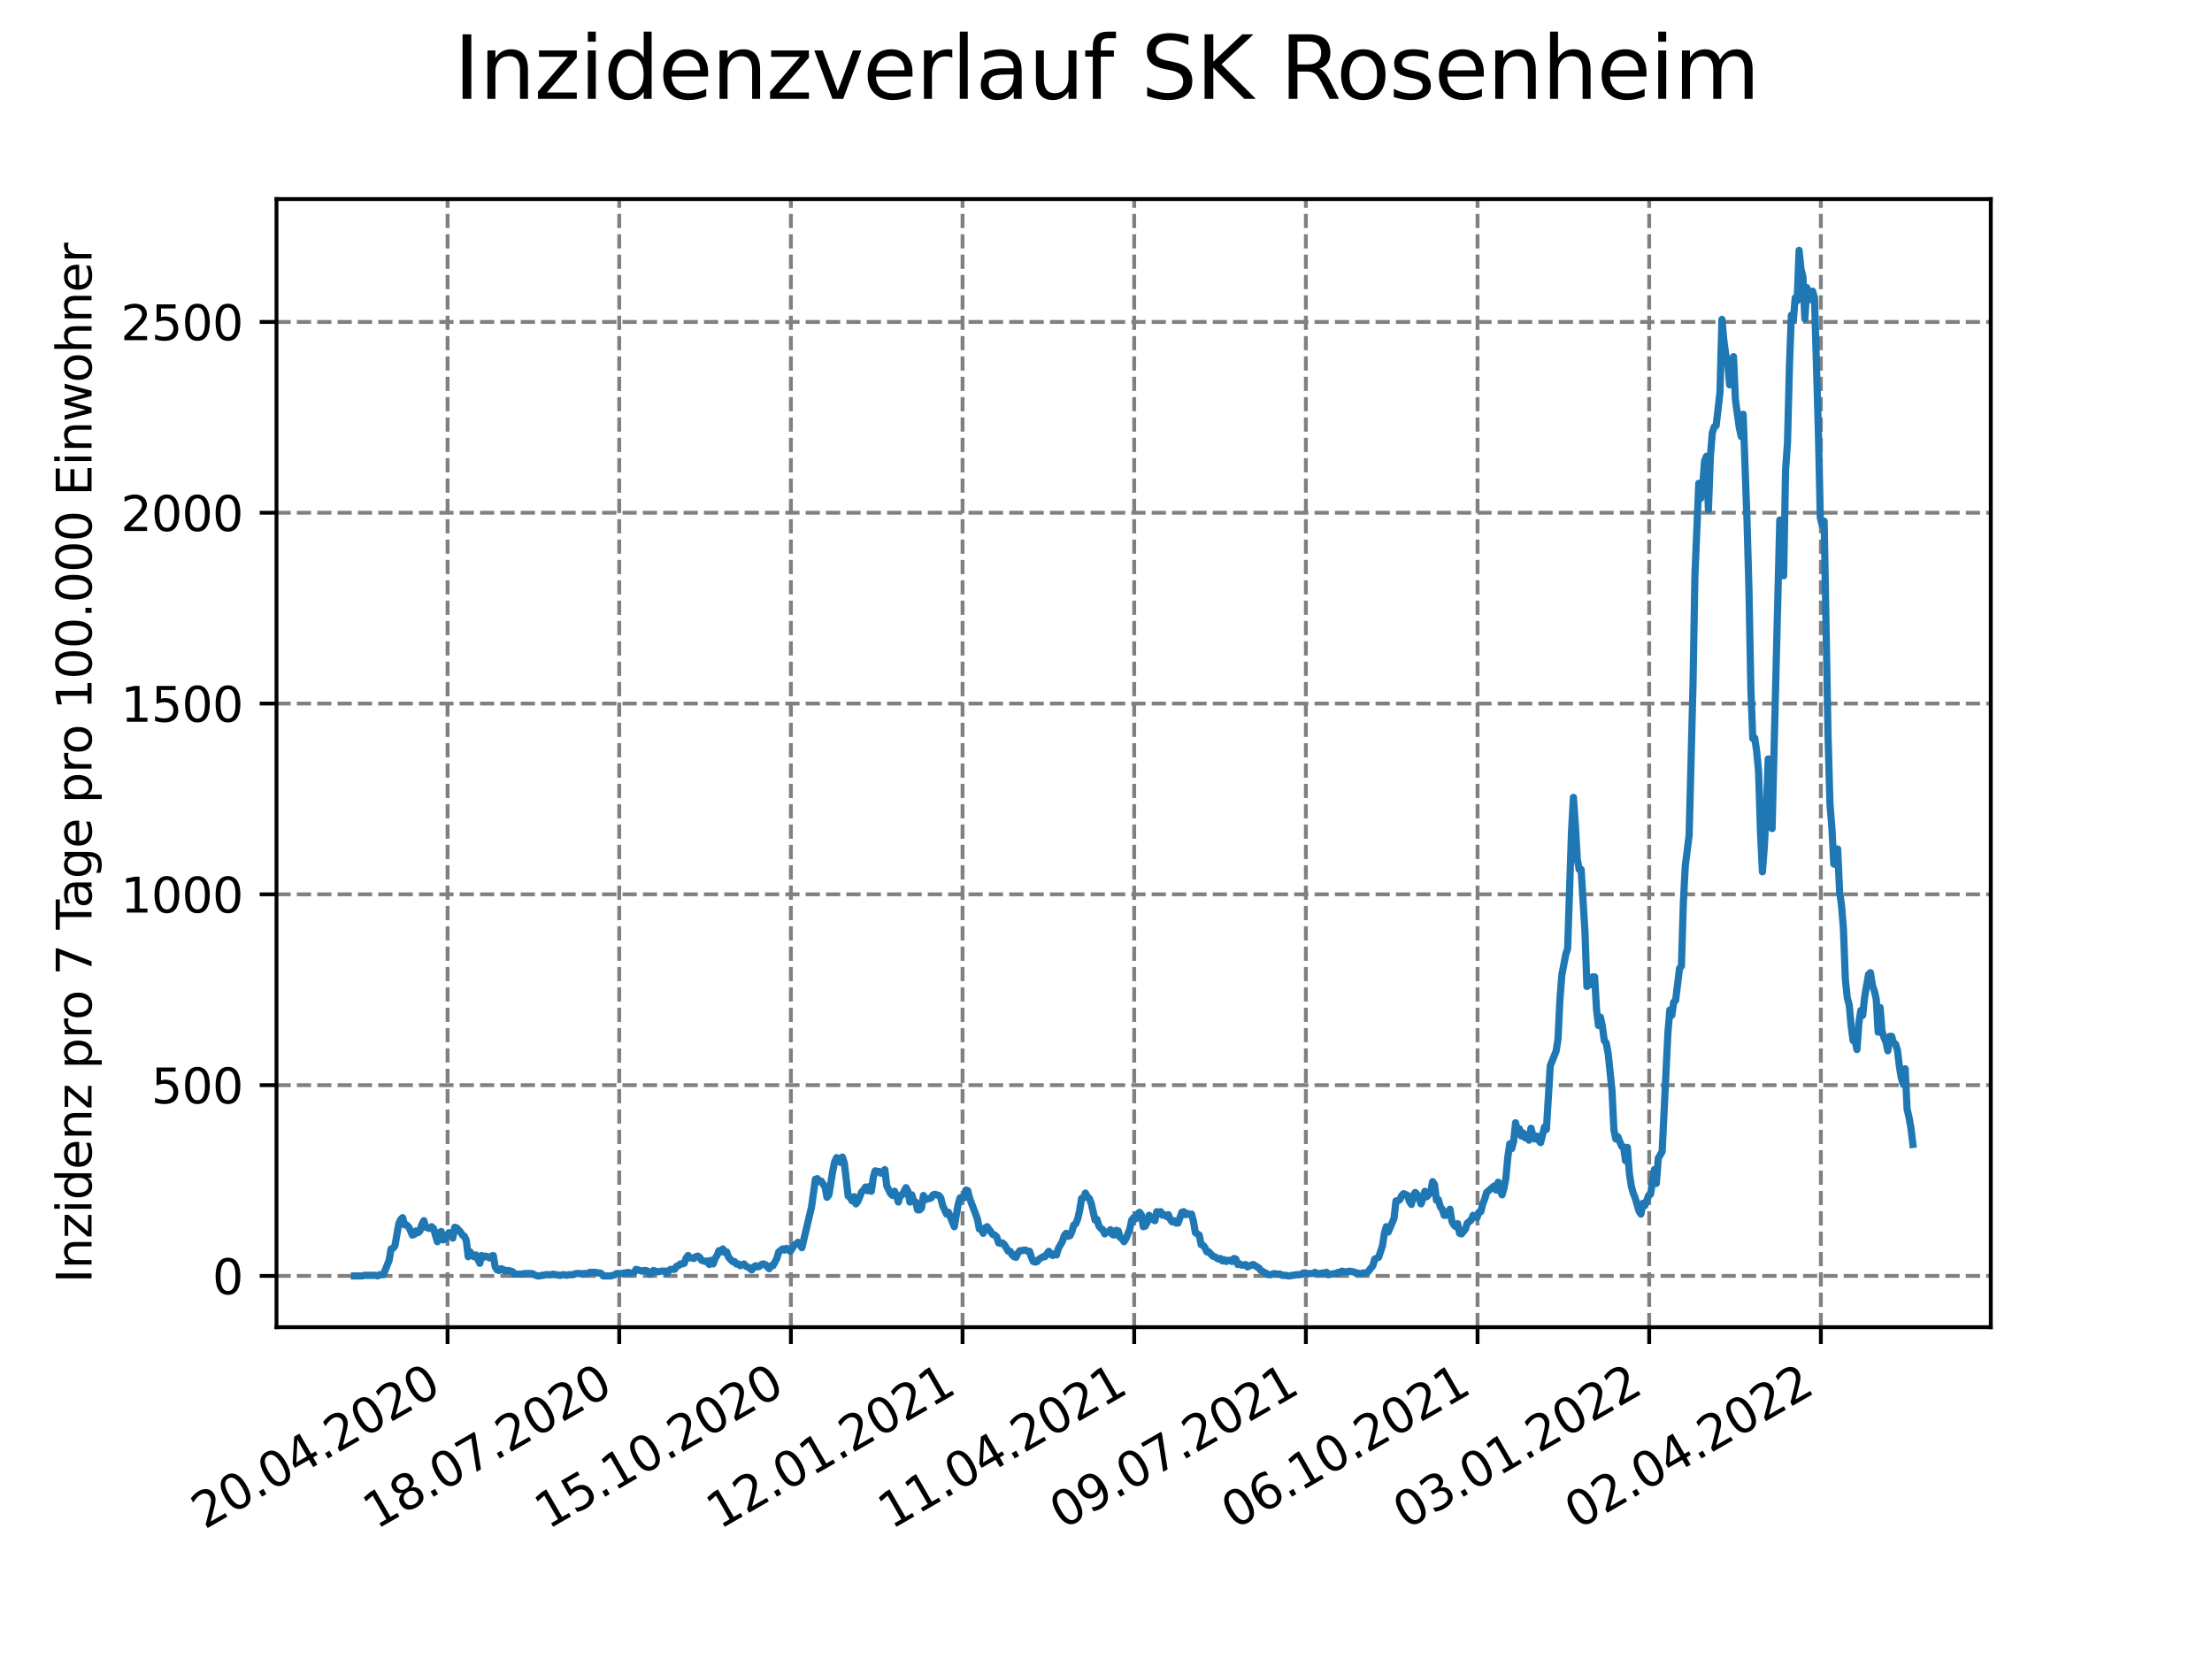 <?xml version="1.0" encoding="utf-8" standalone="no"?>
<!DOCTYPE svg PUBLIC "-//W3C//DTD SVG 1.1//EN"
  "http://www.w3.org/Graphics/SVG/1.1/DTD/svg11.dtd">
<svg xmlns:xlink="http://www.w3.org/1999/xlink" width="460.8pt" height="345.6pt" viewBox="0 0 460.8 345.6" xmlns="http://www.w3.org/2000/svg" version="1.1">
 <defs>
  <style type="text/css">*{stroke-linejoin: round; stroke-linecap: butt}</style>
 </defs>
 <g id="figure_1">
  <g id="patch_1">
   <path d="M 0 345.6 
L 460.8 345.6 
L 460.8 0 
L 0 0 
z
" style="fill: #ffffff"/>
  </g>
  <g id="axes_1">
   <g id="patch_2">
    <path d="M 57.6 276.48 
L 414.72 276.48 
L 414.72 41.472 
L 57.6 41.472 
z
" style="fill: #ffffff"/>
   </g>
   <g id="matplotlib.axis_1">
    <g id="xtick_1">
     <g id="line2d_1">
      <path d="M 93.236 276.48 
L 93.236 41.472 
" clip-path="url(#pb7f0db893d)" style="fill: none; stroke-dasharray: 2.96,1.28; stroke-dashoffset: 0; stroke: #808080; stroke-width: 0.8"/>
     </g>
     <g id="line2d_2">
      <defs>
       <path id="m7db132b997" d="M 0 0 
L 0 3.5 
" style="stroke: #000000; stroke-width: 0.8"/>
      </defs>
      <g>
       <use xlink:href="#m7db132b997" x="93.236" y="276.48" style="stroke: #000000; stroke-width: 0.8"/>
      </g>
     </g>
     <g id="text_1">
      <!-- 20.04.2020 -->
      <g transform="translate(42.611 318.689)rotate(-30)scale(0.1 -0.1)">
       <defs>
        <path id="DejaVuSans-32" d="M 1228 531 
L 3431 531 
L 3431 0 
L 469 0 
L 469 531 
Q 828 903 1448 1529 
Q 2069 2156 2228 2338 
Q 2531 2678 2651 2914 
Q 2772 3150 2772 3378 
Q 2772 3750 2511 3984 
Q 2250 4219 1831 4219 
Q 1534 4219 1204 4116 
Q 875 4013 500 3803 
L 500 4441 
Q 881 4594 1212 4672 
Q 1544 4750 1819 4750 
Q 2544 4750 2975 4387 
Q 3406 4025 3406 3419 
Q 3406 3131 3298 2873 
Q 3191 2616 2906 2266 
Q 2828 2175 2409 1742 
Q 1991 1309 1228 531 
z
" transform="scale(0.016)"/>
        <path id="DejaVuSans-30" d="M 2034 4250 
Q 1547 4250 1301 3770 
Q 1056 3291 1056 2328 
Q 1056 1369 1301 889 
Q 1547 409 2034 409 
Q 2525 409 2770 889 
Q 3016 1369 3016 2328 
Q 3016 3291 2770 3770 
Q 2525 4250 2034 4250 
z
M 2034 4750 
Q 2819 4750 3233 4129 
Q 3647 3509 3647 2328 
Q 3647 1150 3233 529 
Q 2819 -91 2034 -91 
Q 1250 -91 836 529 
Q 422 1150 422 2328 
Q 422 3509 836 4129 
Q 1250 4750 2034 4750 
z
" transform="scale(0.016)"/>
        <path id="DejaVuSans-2e" d="M 684 794 
L 1344 794 
L 1344 0 
L 684 0 
L 684 794 
z
" transform="scale(0.016)"/>
        <path id="DejaVuSans-34" d="M 2419 4116 
L 825 1625 
L 2419 1625 
L 2419 4116 
z
M 2253 4666 
L 3047 4666 
L 3047 1625 
L 3713 1625 
L 3713 1100 
L 3047 1100 
L 3047 0 
L 2419 0 
L 2419 1100 
L 313 1100 
L 313 1709 
L 2253 4666 
z
" transform="scale(0.016)"/>
       </defs>
       <use xlink:href="#DejaVuSans-32"/>
       <use xlink:href="#DejaVuSans-30" x="63.623"/>
       <use xlink:href="#DejaVuSans-2e" x="127.246"/>
       <use xlink:href="#DejaVuSans-30" x="159.033"/>
       <use xlink:href="#DejaVuSans-34" x="222.656"/>
       <use xlink:href="#DejaVuSans-2e" x="286.279"/>
       <use xlink:href="#DejaVuSans-32" x="318.066"/>
       <use xlink:href="#DejaVuSans-30" x="381.689"/>
       <use xlink:href="#DejaVuSans-32" x="445.312"/>
       <use xlink:href="#DejaVuSans-30" x="508.936"/>
      </g>
     </g>
    </g>
    <g id="xtick_2">
     <g id="line2d_3">
      <path d="M 128.997 276.48 
L 128.997 41.472 
" clip-path="url(#pb7f0db893d)" style="fill: none; stroke-dasharray: 2.96,1.28; stroke-dashoffset: 0; stroke: #808080; stroke-width: 0.8"/>
     </g>
     <g id="line2d_4">
      <g>
       <use xlink:href="#m7db132b997" x="128.997" y="276.48" style="stroke: #000000; stroke-width: 0.8"/>
      </g>
     </g>
     <g id="text_2">
      <!-- 18.07.2020 -->
      <g transform="translate(78.371 318.689)rotate(-30)scale(0.1 -0.1)">
       <defs>
        <path id="DejaVuSans-31" d="M 794 531 
L 1825 531 
L 1825 4091 
L 703 3866 
L 703 4441 
L 1819 4666 
L 2450 4666 
L 2450 531 
L 3481 531 
L 3481 0 
L 794 0 
L 794 531 
z
" transform="scale(0.016)"/>
        <path id="DejaVuSans-38" d="M 2034 2216 
Q 1584 2216 1326 1975 
Q 1069 1734 1069 1313 
Q 1069 891 1326 650 
Q 1584 409 2034 409 
Q 2484 409 2743 651 
Q 3003 894 3003 1313 
Q 3003 1734 2745 1975 
Q 2488 2216 2034 2216 
z
M 1403 2484 
Q 997 2584 770 2862 
Q 544 3141 544 3541 
Q 544 4100 942 4425 
Q 1341 4750 2034 4750 
Q 2731 4750 3128 4425 
Q 3525 4100 3525 3541 
Q 3525 3141 3298 2862 
Q 3072 2584 2669 2484 
Q 3125 2378 3379 2068 
Q 3634 1759 3634 1313 
Q 3634 634 3220 271 
Q 2806 -91 2034 -91 
Q 1263 -91 848 271 
Q 434 634 434 1313 
Q 434 1759 690 2068 
Q 947 2378 1403 2484 
z
M 1172 3481 
Q 1172 3119 1398 2916 
Q 1625 2713 2034 2713 
Q 2441 2713 2670 2916 
Q 2900 3119 2900 3481 
Q 2900 3844 2670 4047 
Q 2441 4250 2034 4250 
Q 1625 4250 1398 4047 
Q 1172 3844 1172 3481 
z
" transform="scale(0.016)"/>
        <path id="DejaVuSans-37" d="M 525 4666 
L 3525 4666 
L 3525 4397 
L 1831 0 
L 1172 0 
L 2766 4134 
L 525 4134 
L 525 4666 
z
" transform="scale(0.016)"/>
       </defs>
       <use xlink:href="#DejaVuSans-31"/>
       <use xlink:href="#DejaVuSans-38" x="63.623"/>
       <use xlink:href="#DejaVuSans-2e" x="127.246"/>
       <use xlink:href="#DejaVuSans-30" x="159.033"/>
       <use xlink:href="#DejaVuSans-37" x="222.656"/>
       <use xlink:href="#DejaVuSans-2e" x="286.279"/>
       <use xlink:href="#DejaVuSans-32" x="318.066"/>
       <use xlink:href="#DejaVuSans-30" x="381.689"/>
       <use xlink:href="#DejaVuSans-32" x="445.312"/>
       <use xlink:href="#DejaVuSans-30" x="508.936"/>
      </g>
     </g>
    </g>
    <g id="xtick_3">
     <g id="line2d_5">
      <path d="M 164.757 276.48 
L 164.757 41.472 
" clip-path="url(#pb7f0db893d)" style="fill: none; stroke-dasharray: 2.96,1.28; stroke-dashoffset: 0; stroke: #808080; stroke-width: 0.8"/>
     </g>
     <g id="line2d_6">
      <g>
       <use xlink:href="#m7db132b997" x="164.757" y="276.48" style="stroke: #000000; stroke-width: 0.8"/>
      </g>
     </g>
     <g id="text_3">
      <!-- 15.10.2020 -->
      <g transform="translate(114.132 318.689)rotate(-30)scale(0.1 -0.1)">
       <defs>
        <path id="DejaVuSans-35" d="M 691 4666 
L 3169 4666 
L 3169 4134 
L 1269 4134 
L 1269 2991 
Q 1406 3038 1543 3061 
Q 1681 3084 1819 3084 
Q 2600 3084 3056 2656 
Q 3513 2228 3513 1497 
Q 3513 744 3044 326 
Q 2575 -91 1722 -91 
Q 1428 -91 1123 -41 
Q 819 9 494 109 
L 494 744 
Q 775 591 1075 516 
Q 1375 441 1709 441 
Q 2250 441 2565 725 
Q 2881 1009 2881 1497 
Q 2881 1984 2565 2268 
Q 2250 2553 1709 2553 
Q 1456 2553 1204 2497 
Q 953 2441 691 2322 
L 691 4666 
z
" transform="scale(0.016)"/>
       </defs>
       <use xlink:href="#DejaVuSans-31"/>
       <use xlink:href="#DejaVuSans-35" x="63.623"/>
       <use xlink:href="#DejaVuSans-2e" x="127.246"/>
       <use xlink:href="#DejaVuSans-31" x="159.033"/>
       <use xlink:href="#DejaVuSans-30" x="222.656"/>
       <use xlink:href="#DejaVuSans-2e" x="286.279"/>
       <use xlink:href="#DejaVuSans-32" x="318.066"/>
       <use xlink:href="#DejaVuSans-30" x="381.689"/>
       <use xlink:href="#DejaVuSans-32" x="445.312"/>
       <use xlink:href="#DejaVuSans-30" x="508.936"/>
      </g>
     </g>
    </g>
    <g id="xtick_4">
     <g id="line2d_7">
      <path d="M 200.517 276.48 
L 200.517 41.472 
" clip-path="url(#pb7f0db893d)" style="fill: none; stroke-dasharray: 2.96,1.28; stroke-dashoffset: 0; stroke: #808080; stroke-width: 0.8"/>
     </g>
     <g id="line2d_8">
      <g>
       <use xlink:href="#m7db132b997" x="200.517" y="276.48" style="stroke: #000000; stroke-width: 0.8"/>
      </g>
     </g>
     <g id="text_4">
      <!-- 12.01.2021 -->
      <g transform="translate(149.892 318.689)rotate(-30)scale(0.1 -0.1)">
       <use xlink:href="#DejaVuSans-31"/>
       <use xlink:href="#DejaVuSans-32" x="63.623"/>
       <use xlink:href="#DejaVuSans-2e" x="127.246"/>
       <use xlink:href="#DejaVuSans-30" x="159.033"/>
       <use xlink:href="#DejaVuSans-31" x="222.656"/>
       <use xlink:href="#DejaVuSans-2e" x="286.279"/>
       <use xlink:href="#DejaVuSans-32" x="318.066"/>
       <use xlink:href="#DejaVuSans-30" x="381.689"/>
       <use xlink:href="#DejaVuSans-32" x="445.312"/>
       <use xlink:href="#DejaVuSans-31" x="508.936"/>
      </g>
     </g>
    </g>
    <g id="xtick_5">
     <g id="line2d_9">
      <path d="M 236.277 276.48 
L 236.277 41.472 
" clip-path="url(#pb7f0db893d)" style="fill: none; stroke-dasharray: 2.96,1.28; stroke-dashoffset: 0; stroke: #808080; stroke-width: 0.8"/>
     </g>
     <g id="line2d_10">
      <g>
       <use xlink:href="#m7db132b997" x="236.277" y="276.48" style="stroke: #000000; stroke-width: 0.8"/>
      </g>
     </g>
     <g id="text_5">
      <!-- 11.04.2021 -->
      <g transform="translate(185.652 318.689)rotate(-30)scale(0.1 -0.1)">
       <use xlink:href="#DejaVuSans-31"/>
       <use xlink:href="#DejaVuSans-31" x="63.623"/>
       <use xlink:href="#DejaVuSans-2e" x="127.246"/>
       <use xlink:href="#DejaVuSans-30" x="159.033"/>
       <use xlink:href="#DejaVuSans-34" x="222.656"/>
       <use xlink:href="#DejaVuSans-2e" x="286.279"/>
       <use xlink:href="#DejaVuSans-32" x="318.066"/>
       <use xlink:href="#DejaVuSans-30" x="381.689"/>
       <use xlink:href="#DejaVuSans-32" x="445.312"/>
       <use xlink:href="#DejaVuSans-31" x="508.936"/>
      </g>
     </g>
    </g>
    <g id="xtick_6">
     <g id="line2d_11">
      <path d="M 272.037 276.48 
L 272.037 41.472 
" clip-path="url(#pb7f0db893d)" style="fill: none; stroke-dasharray: 2.96,1.28; stroke-dashoffset: 0; stroke: #808080; stroke-width: 0.8"/>
     </g>
     <g id="line2d_12">
      <g>
       <use xlink:href="#m7db132b997" x="272.037" y="276.48" style="stroke: #000000; stroke-width: 0.8"/>
      </g>
     </g>
     <g id="text_6">
      <!-- 09.07.2021 -->
      <g transform="translate(221.412 318.689)rotate(-30)scale(0.1 -0.1)">
       <defs>
        <path id="DejaVuSans-39" d="M 703 97 
L 703 672 
Q 941 559 1184 500 
Q 1428 441 1663 441 
Q 2288 441 2617 861 
Q 2947 1281 2994 2138 
Q 2813 1869 2534 1725 
Q 2256 1581 1919 1581 
Q 1219 1581 811 2004 
Q 403 2428 403 3163 
Q 403 3881 828 4315 
Q 1253 4750 1959 4750 
Q 2769 4750 3195 4129 
Q 3622 3509 3622 2328 
Q 3622 1225 3098 567 
Q 2575 -91 1691 -91 
Q 1453 -91 1209 -44 
Q 966 3 703 97 
z
M 1959 2075 
Q 2384 2075 2632 2365 
Q 2881 2656 2881 3163 
Q 2881 3666 2632 3958 
Q 2384 4250 1959 4250 
Q 1534 4250 1286 3958 
Q 1038 3666 1038 3163 
Q 1038 2656 1286 2365 
Q 1534 2075 1959 2075 
z
" transform="scale(0.016)"/>
       </defs>
       <use xlink:href="#DejaVuSans-30"/>
       <use xlink:href="#DejaVuSans-39" x="63.623"/>
       <use xlink:href="#DejaVuSans-2e" x="127.246"/>
       <use xlink:href="#DejaVuSans-30" x="159.033"/>
       <use xlink:href="#DejaVuSans-37" x="222.656"/>
       <use xlink:href="#DejaVuSans-2e" x="286.279"/>
       <use xlink:href="#DejaVuSans-32" x="318.066"/>
       <use xlink:href="#DejaVuSans-30" x="381.689"/>
       <use xlink:href="#DejaVuSans-32" x="445.312"/>
       <use xlink:href="#DejaVuSans-31" x="508.936"/>
      </g>
     </g>
    </g>
    <g id="xtick_7">
     <g id="line2d_13">
      <path d="M 307.798 276.48 
L 307.798 41.472 
" clip-path="url(#pb7f0db893d)" style="fill: none; stroke-dasharray: 2.96,1.28; stroke-dashoffset: 0; stroke: #808080; stroke-width: 0.8"/>
     </g>
     <g id="line2d_14">
      <g>
       <use xlink:href="#m7db132b997" x="307.798" y="276.48" style="stroke: #000000; stroke-width: 0.8"/>
      </g>
     </g>
     <g id="text_7">
      <!-- 06.10.2021 -->
      <g transform="translate(257.172 318.689)rotate(-30)scale(0.1 -0.1)">
       <defs>
        <path id="DejaVuSans-36" d="M 2113 2584 
Q 1688 2584 1439 2293 
Q 1191 2003 1191 1497 
Q 1191 994 1439 701 
Q 1688 409 2113 409 
Q 2538 409 2786 701 
Q 3034 994 3034 1497 
Q 3034 2003 2786 2293 
Q 2538 2584 2113 2584 
z
M 3366 4563 
L 3366 3988 
Q 3128 4100 2886 4159 
Q 2644 4219 2406 4219 
Q 1781 4219 1451 3797 
Q 1122 3375 1075 2522 
Q 1259 2794 1537 2939 
Q 1816 3084 2150 3084 
Q 2853 3084 3261 2657 
Q 3669 2231 3669 1497 
Q 3669 778 3244 343 
Q 2819 -91 2113 -91 
Q 1303 -91 875 529 
Q 447 1150 447 2328 
Q 447 3434 972 4092 
Q 1497 4750 2381 4750 
Q 2619 4750 2861 4703 
Q 3103 4656 3366 4563 
z
" transform="scale(0.016)"/>
       </defs>
       <use xlink:href="#DejaVuSans-30"/>
       <use xlink:href="#DejaVuSans-36" x="63.623"/>
       <use xlink:href="#DejaVuSans-2e" x="127.246"/>
       <use xlink:href="#DejaVuSans-31" x="159.033"/>
       <use xlink:href="#DejaVuSans-30" x="222.656"/>
       <use xlink:href="#DejaVuSans-2e" x="286.279"/>
       <use xlink:href="#DejaVuSans-32" x="318.066"/>
       <use xlink:href="#DejaVuSans-30" x="381.689"/>
       <use xlink:href="#DejaVuSans-32" x="445.312"/>
       <use xlink:href="#DejaVuSans-31" x="508.936"/>
      </g>
     </g>
    </g>
    <g id="xtick_8">
     <g id="line2d_15">
      <path d="M 343.558 276.48 
L 343.558 41.472 
" clip-path="url(#pb7f0db893d)" style="fill: none; stroke-dasharray: 2.96,1.28; stroke-dashoffset: 0; stroke: #808080; stroke-width: 0.8"/>
     </g>
     <g id="line2d_16">
      <g>
       <use xlink:href="#m7db132b997" x="343.558" y="276.48" style="stroke: #000000; stroke-width: 0.8"/>
      </g>
     </g>
     <g id="text_8">
      <!-- 03.01.2022 -->
      <g transform="translate(292.933 318.689)rotate(-30)scale(0.1 -0.1)">
       <defs>
        <path id="DejaVuSans-33" d="M 2597 2516 
Q 3050 2419 3304 2112 
Q 3559 1806 3559 1356 
Q 3559 666 3084 287 
Q 2609 -91 1734 -91 
Q 1441 -91 1130 -33 
Q 819 25 488 141 
L 488 750 
Q 750 597 1062 519 
Q 1375 441 1716 441 
Q 2309 441 2620 675 
Q 2931 909 2931 1356 
Q 2931 1769 2642 2001 
Q 2353 2234 1838 2234 
L 1294 2234 
L 1294 2753 
L 1863 2753 
Q 2328 2753 2575 2939 
Q 2822 3125 2822 3475 
Q 2822 3834 2567 4026 
Q 2313 4219 1838 4219 
Q 1578 4219 1281 4162 
Q 984 4106 628 3988 
L 628 4550 
Q 988 4650 1302 4700 
Q 1616 4750 1894 4750 
Q 2613 4750 3031 4423 
Q 3450 4097 3450 3541 
Q 3450 3153 3228 2886 
Q 3006 2619 2597 2516 
z
" transform="scale(0.016)"/>
       </defs>
       <use xlink:href="#DejaVuSans-30"/>
       <use xlink:href="#DejaVuSans-33" x="63.623"/>
       <use xlink:href="#DejaVuSans-2e" x="127.246"/>
       <use xlink:href="#DejaVuSans-30" x="159.033"/>
       <use xlink:href="#DejaVuSans-31" x="222.656"/>
       <use xlink:href="#DejaVuSans-2e" x="286.279"/>
       <use xlink:href="#DejaVuSans-32" x="318.066"/>
       <use xlink:href="#DejaVuSans-30" x="381.689"/>
       <use xlink:href="#DejaVuSans-32" x="445.312"/>
       <use xlink:href="#DejaVuSans-32" x="508.936"/>
      </g>
     </g>
    </g>
    <g id="xtick_9">
     <g id="line2d_17">
      <path d="M 379.318 276.48 
L 379.318 41.472 
" clip-path="url(#pb7f0db893d)" style="fill: none; stroke-dasharray: 2.96,1.28; stroke-dashoffset: 0; stroke: #808080; stroke-width: 0.8"/>
     </g>
     <g id="line2d_18">
      <g>
       <use xlink:href="#m7db132b997" x="379.318" y="276.48" style="stroke: #000000; stroke-width: 0.8"/>
      </g>
     </g>
     <g id="text_9">
      <!-- 02.04.2022 -->
      <g transform="translate(328.693 318.689)rotate(-30)scale(0.1 -0.1)">
       <use xlink:href="#DejaVuSans-30"/>
       <use xlink:href="#DejaVuSans-32" x="63.623"/>
       <use xlink:href="#DejaVuSans-2e" x="127.246"/>
       <use xlink:href="#DejaVuSans-30" x="159.033"/>
       <use xlink:href="#DejaVuSans-34" x="222.656"/>
       <use xlink:href="#DejaVuSans-2e" x="286.279"/>
       <use xlink:href="#DejaVuSans-32" x="318.066"/>
       <use xlink:href="#DejaVuSans-30" x="381.689"/>
       <use xlink:href="#DejaVuSans-32" x="445.312"/>
       <use xlink:href="#DejaVuSans-32" x="508.936"/>
      </g>
     </g>
    </g>
   </g>
   <g id="matplotlib.axis_2">
    <g id="ytick_1">
     <g id="line2d_19">
      <path d="M 57.6 265.798 
L 414.72 265.798 
" clip-path="url(#pb7f0db893d)" style="fill: none; stroke-dasharray: 2.96,1.28; stroke-dashoffset: 0; stroke: #808080; stroke-width: 0.8"/>
     </g>
     <g id="line2d_20">
      <defs>
       <path id="md700e75cb0" d="M 0 0 
L -3.5 0 
" style="stroke: #000000; stroke-width: 0.8"/>
      </defs>
      <g>
       <use xlink:href="#md700e75cb0" x="57.6" y="265.798" style="stroke: #000000; stroke-width: 0.8"/>
      </g>
     </g>
     <g id="text_10">
      <!-- 0 -->
      <g transform="translate(44.237 269.597)scale(0.1 -0.1)">
       <use xlink:href="#DejaVuSans-30"/>
      </g>
     </g>
    </g>
    <g id="ytick_2">
     <g id="line2d_21">
      <path d="M 57.6 226.052 
L 414.72 226.052 
" clip-path="url(#pb7f0db893d)" style="fill: none; stroke-dasharray: 2.96,1.28; stroke-dashoffset: 0; stroke: #808080; stroke-width: 0.8"/>
     </g>
     <g id="line2d_22">
      <g>
       <use xlink:href="#md700e75cb0" x="57.6" y="226.052" style="stroke: #000000; stroke-width: 0.8"/>
      </g>
     </g>
     <g id="text_11">
      <!-- 500 -->
      <g transform="translate(31.512 229.851)scale(0.1 -0.1)">
       <use xlink:href="#DejaVuSans-35"/>
       <use xlink:href="#DejaVuSans-30" x="63.623"/>
       <use xlink:href="#DejaVuSans-30" x="127.246"/>
      </g>
     </g>
    </g>
    <g id="ytick_3">
     <g id="line2d_23">
      <path d="M 57.6 186.306 
L 414.72 186.306 
" clip-path="url(#pb7f0db893d)" style="fill: none; stroke-dasharray: 2.96,1.28; stroke-dashoffset: 0; stroke: #808080; stroke-width: 0.8"/>
     </g>
     <g id="line2d_24">
      <g>
       <use xlink:href="#md700e75cb0" x="57.6" y="186.306" style="stroke: #000000; stroke-width: 0.8"/>
      </g>
     </g>
     <g id="text_12">
      <!-- 1000 -->
      <g transform="translate(25.15 190.105)scale(0.1 -0.1)">
       <use xlink:href="#DejaVuSans-31"/>
       <use xlink:href="#DejaVuSans-30" x="63.623"/>
       <use xlink:href="#DejaVuSans-30" x="127.246"/>
       <use xlink:href="#DejaVuSans-30" x="190.869"/>
      </g>
     </g>
    </g>
    <g id="ytick_4">
     <g id="line2d_25">
      <path d="M 57.6 146.56 
L 414.72 146.56 
" clip-path="url(#pb7f0db893d)" style="fill: none; stroke-dasharray: 2.96,1.28; stroke-dashoffset: 0; stroke: #808080; stroke-width: 0.8"/>
     </g>
     <g id="line2d_26">
      <g>
       <use xlink:href="#md700e75cb0" x="57.6" y="146.56" style="stroke: #000000; stroke-width: 0.8"/>
      </g>
     </g>
     <g id="text_13">
      <!-- 1500 -->
      <g transform="translate(25.15 150.359)scale(0.1 -0.1)">
       <use xlink:href="#DejaVuSans-31"/>
       <use xlink:href="#DejaVuSans-35" x="63.623"/>
       <use xlink:href="#DejaVuSans-30" x="127.246"/>
       <use xlink:href="#DejaVuSans-30" x="190.869"/>
      </g>
     </g>
    </g>
    <g id="ytick_5">
     <g id="line2d_27">
      <path d="M 57.6 106.813 
L 414.72 106.813 
" clip-path="url(#pb7f0db893d)" style="fill: none; stroke-dasharray: 2.96,1.28; stroke-dashoffset: 0; stroke: #808080; stroke-width: 0.8"/>
     </g>
     <g id="line2d_28">
      <g>
       <use xlink:href="#md700e75cb0" x="57.6" y="106.813" style="stroke: #000000; stroke-width: 0.8"/>
      </g>
     </g>
     <g id="text_14">
      <!-- 2000 -->
      <g transform="translate(25.15 110.613)scale(0.1 -0.1)">
       <use xlink:href="#DejaVuSans-32"/>
       <use xlink:href="#DejaVuSans-30" x="63.623"/>
       <use xlink:href="#DejaVuSans-30" x="127.246"/>
       <use xlink:href="#DejaVuSans-30" x="190.869"/>
      </g>
     </g>
    </g>
    <g id="ytick_6">
     <g id="line2d_29">
      <path d="M 57.6 67.067 
L 414.72 67.067 
" clip-path="url(#pb7f0db893d)" style="fill: none; stroke-dasharray: 2.96,1.28; stroke-dashoffset: 0; stroke: #808080; stroke-width: 0.8"/>
     </g>
     <g id="line2d_30">
      <g>
       <use xlink:href="#md700e75cb0" x="57.6" y="67.067" style="stroke: #000000; stroke-width: 0.8"/>
      </g>
     </g>
     <g id="text_15">
      <!-- 2500 -->
      <g transform="translate(25.15 70.867)scale(0.1 -0.1)">
       <use xlink:href="#DejaVuSans-32"/>
       <use xlink:href="#DejaVuSans-35" x="63.623"/>
       <use xlink:href="#DejaVuSans-30" x="127.246"/>
       <use xlink:href="#DejaVuSans-30" x="190.869"/>
      </g>
     </g>
    </g>
    <g id="text_16">
     <!-- Inzidenz pro 7 Tage pro 100.000 Einwohner -->
     <g transform="translate(19.07 267.301)rotate(-90)scale(0.1 -0.1)">
      <defs>
       <path id="DejaVuSans-49" d="M 628 4666 
L 1259 4666 
L 1259 0 
L 628 0 
L 628 4666 
z
" transform="scale(0.016)"/>
       <path id="DejaVuSans-6e" d="M 3513 2113 
L 3513 0 
L 2938 0 
L 2938 2094 
Q 2938 2591 2744 2837 
Q 2550 3084 2163 3084 
Q 1697 3084 1428 2787 
Q 1159 2491 1159 1978 
L 1159 0 
L 581 0 
L 581 3500 
L 1159 3500 
L 1159 2956 
Q 1366 3272 1645 3428 
Q 1925 3584 2291 3584 
Q 2894 3584 3203 3211 
Q 3513 2838 3513 2113 
z
" transform="scale(0.016)"/>
       <path id="DejaVuSans-7a" d="M 353 3500 
L 3084 3500 
L 3084 2975 
L 922 459 
L 3084 459 
L 3084 0 
L 275 0 
L 275 525 
L 2438 3041 
L 353 3041 
L 353 3500 
z
" transform="scale(0.016)"/>
       <path id="DejaVuSans-69" d="M 603 3500 
L 1178 3500 
L 1178 0 
L 603 0 
L 603 3500 
z
M 603 4863 
L 1178 4863 
L 1178 4134 
L 603 4134 
L 603 4863 
z
" transform="scale(0.016)"/>
       <path id="DejaVuSans-64" d="M 2906 2969 
L 2906 4863 
L 3481 4863 
L 3481 0 
L 2906 0 
L 2906 525 
Q 2725 213 2448 61 
Q 2172 -91 1784 -91 
Q 1150 -91 751 415 
Q 353 922 353 1747 
Q 353 2572 751 3078 
Q 1150 3584 1784 3584 
Q 2172 3584 2448 3432 
Q 2725 3281 2906 2969 
z
M 947 1747 
Q 947 1113 1208 752 
Q 1469 391 1925 391 
Q 2381 391 2643 752 
Q 2906 1113 2906 1747 
Q 2906 2381 2643 2742 
Q 2381 3103 1925 3103 
Q 1469 3103 1208 2742 
Q 947 2381 947 1747 
z
" transform="scale(0.016)"/>
       <path id="DejaVuSans-65" d="M 3597 1894 
L 3597 1613 
L 953 1613 
Q 991 1019 1311 708 
Q 1631 397 2203 397 
Q 2534 397 2845 478 
Q 3156 559 3463 722 
L 3463 178 
Q 3153 47 2828 -22 
Q 2503 -91 2169 -91 
Q 1331 -91 842 396 
Q 353 884 353 1716 
Q 353 2575 817 3079 
Q 1281 3584 2069 3584 
Q 2775 3584 3186 3129 
Q 3597 2675 3597 1894 
z
M 3022 2063 
Q 3016 2534 2758 2815 
Q 2500 3097 2075 3097 
Q 1594 3097 1305 2825 
Q 1016 2553 972 2059 
L 3022 2063 
z
" transform="scale(0.016)"/>
       <path id="DejaVuSans-20" transform="scale(0.016)"/>
       <path id="DejaVuSans-70" d="M 1159 525 
L 1159 -1331 
L 581 -1331 
L 581 3500 
L 1159 3500 
L 1159 2969 
Q 1341 3281 1617 3432 
Q 1894 3584 2278 3584 
Q 2916 3584 3314 3078 
Q 3713 2572 3713 1747 
Q 3713 922 3314 415 
Q 2916 -91 2278 -91 
Q 1894 -91 1617 61 
Q 1341 213 1159 525 
z
M 3116 1747 
Q 3116 2381 2855 2742 
Q 2594 3103 2138 3103 
Q 1681 3103 1420 2742 
Q 1159 2381 1159 1747 
Q 1159 1113 1420 752 
Q 1681 391 2138 391 
Q 2594 391 2855 752 
Q 3116 1113 3116 1747 
z
" transform="scale(0.016)"/>
       <path id="DejaVuSans-72" d="M 2631 2963 
Q 2534 3019 2420 3045 
Q 2306 3072 2169 3072 
Q 1681 3072 1420 2755 
Q 1159 2438 1159 1844 
L 1159 0 
L 581 0 
L 581 3500 
L 1159 3500 
L 1159 2956 
Q 1341 3275 1631 3429 
Q 1922 3584 2338 3584 
Q 2397 3584 2469 3576 
Q 2541 3569 2628 3553 
L 2631 2963 
z
" transform="scale(0.016)"/>
       <path id="DejaVuSans-6f" d="M 1959 3097 
Q 1497 3097 1228 2736 
Q 959 2375 959 1747 
Q 959 1119 1226 758 
Q 1494 397 1959 397 
Q 2419 397 2687 759 
Q 2956 1122 2956 1747 
Q 2956 2369 2687 2733 
Q 2419 3097 1959 3097 
z
M 1959 3584 
Q 2709 3584 3137 3096 
Q 3566 2609 3566 1747 
Q 3566 888 3137 398 
Q 2709 -91 1959 -91 
Q 1206 -91 779 398 
Q 353 888 353 1747 
Q 353 2609 779 3096 
Q 1206 3584 1959 3584 
z
" transform="scale(0.016)"/>
       <path id="DejaVuSans-54" d="M -19 4666 
L 3928 4666 
L 3928 4134 
L 2272 4134 
L 2272 0 
L 1638 0 
L 1638 4134 
L -19 4134 
L -19 4666 
z
" transform="scale(0.016)"/>
       <path id="DejaVuSans-61" d="M 2194 1759 
Q 1497 1759 1228 1600 
Q 959 1441 959 1056 
Q 959 750 1161 570 
Q 1363 391 1709 391 
Q 2188 391 2477 730 
Q 2766 1069 2766 1631 
L 2766 1759 
L 2194 1759 
z
M 3341 1997 
L 3341 0 
L 2766 0 
L 2766 531 
Q 2569 213 2275 61 
Q 1981 -91 1556 -91 
Q 1019 -91 701 211 
Q 384 513 384 1019 
Q 384 1609 779 1909 
Q 1175 2209 1959 2209 
L 2766 2209 
L 2766 2266 
Q 2766 2663 2505 2880 
Q 2244 3097 1772 3097 
Q 1472 3097 1187 3025 
Q 903 2953 641 2809 
L 641 3341 
Q 956 3463 1253 3523 
Q 1550 3584 1831 3584 
Q 2591 3584 2966 3190 
Q 3341 2797 3341 1997 
z
" transform="scale(0.016)"/>
       <path id="DejaVuSans-67" d="M 2906 1791 
Q 2906 2416 2648 2759 
Q 2391 3103 1925 3103 
Q 1463 3103 1205 2759 
Q 947 2416 947 1791 
Q 947 1169 1205 825 
Q 1463 481 1925 481 
Q 2391 481 2648 825 
Q 2906 1169 2906 1791 
z
M 3481 434 
Q 3481 -459 3084 -895 
Q 2688 -1331 1869 -1331 
Q 1566 -1331 1297 -1286 
Q 1028 -1241 775 -1147 
L 775 -588 
Q 1028 -725 1275 -790 
Q 1522 -856 1778 -856 
Q 2344 -856 2625 -561 
Q 2906 -266 2906 331 
L 2906 616 
Q 2728 306 2450 153 
Q 2172 0 1784 0 
Q 1141 0 747 490 
Q 353 981 353 1791 
Q 353 2603 747 3093 
Q 1141 3584 1784 3584 
Q 2172 3584 2450 3431 
Q 2728 3278 2906 2969 
L 2906 3500 
L 3481 3500 
L 3481 434 
z
" transform="scale(0.016)"/>
       <path id="DejaVuSans-45" d="M 628 4666 
L 3578 4666 
L 3578 4134 
L 1259 4134 
L 1259 2753 
L 3481 2753 
L 3481 2222 
L 1259 2222 
L 1259 531 
L 3634 531 
L 3634 0 
L 628 0 
L 628 4666 
z
" transform="scale(0.016)"/>
       <path id="DejaVuSans-77" d="M 269 3500 
L 844 3500 
L 1563 769 
L 2278 3500 
L 2956 3500 
L 3675 769 
L 4391 3500 
L 4966 3500 
L 4050 0 
L 3372 0 
L 2619 2869 
L 1863 0 
L 1184 0 
L 269 3500 
z
" transform="scale(0.016)"/>
       <path id="DejaVuSans-68" d="M 3513 2113 
L 3513 0 
L 2938 0 
L 2938 2094 
Q 2938 2591 2744 2837 
Q 2550 3084 2163 3084 
Q 1697 3084 1428 2787 
Q 1159 2491 1159 1978 
L 1159 0 
L 581 0 
L 581 4863 
L 1159 4863 
L 1159 2956 
Q 1366 3272 1645 3428 
Q 1925 3584 2291 3584 
Q 2894 3584 3203 3211 
Q 3513 2838 3513 2113 
z
" transform="scale(0.016)"/>
      </defs>
      <use xlink:href="#DejaVuSans-49"/>
      <use xlink:href="#DejaVuSans-6e" x="29.492"/>
      <use xlink:href="#DejaVuSans-7a" x="92.871"/>
      <use xlink:href="#DejaVuSans-69" x="145.361"/>
      <use xlink:href="#DejaVuSans-64" x="173.145"/>
      <use xlink:href="#DejaVuSans-65" x="236.621"/>
      <use xlink:href="#DejaVuSans-6e" x="298.145"/>
      <use xlink:href="#DejaVuSans-7a" x="361.523"/>
      <use xlink:href="#DejaVuSans-20" x="414.014"/>
      <use xlink:href="#DejaVuSans-70" x="445.801"/>
      <use xlink:href="#DejaVuSans-72" x="509.277"/>
      <use xlink:href="#DejaVuSans-6f" x="548.141"/>
      <use xlink:href="#DejaVuSans-20" x="609.322"/>
      <use xlink:href="#DejaVuSans-37" x="641.109"/>
      <use xlink:href="#DejaVuSans-20" x="704.732"/>
      <use xlink:href="#DejaVuSans-54" x="736.52"/>
      <use xlink:href="#DejaVuSans-61" x="781.104"/>
      <use xlink:href="#DejaVuSans-67" x="842.383"/>
      <use xlink:href="#DejaVuSans-65" x="905.859"/>
      <use xlink:href="#DejaVuSans-20" x="967.383"/>
      <use xlink:href="#DejaVuSans-70" x="999.17"/>
      <use xlink:href="#DejaVuSans-72" x="1062.646"/>
      <use xlink:href="#DejaVuSans-6f" x="1101.51"/>
      <use xlink:href="#DejaVuSans-20" x="1162.691"/>
      <use xlink:href="#DejaVuSans-31" x="1194.479"/>
      <use xlink:href="#DejaVuSans-30" x="1258.102"/>
      <use xlink:href="#DejaVuSans-30" x="1321.725"/>
      <use xlink:href="#DejaVuSans-2e" x="1385.348"/>
      <use xlink:href="#DejaVuSans-30" x="1417.135"/>
      <use xlink:href="#DejaVuSans-30" x="1480.758"/>
      <use xlink:href="#DejaVuSans-30" x="1544.381"/>
      <use xlink:href="#DejaVuSans-20" x="1608.004"/>
      <use xlink:href="#DejaVuSans-45" x="1639.791"/>
      <use xlink:href="#DejaVuSans-69" x="1702.975"/>
      <use xlink:href="#DejaVuSans-6e" x="1730.758"/>
      <use xlink:href="#DejaVuSans-77" x="1794.137"/>
      <use xlink:href="#DejaVuSans-6f" x="1875.924"/>
      <use xlink:href="#DejaVuSans-68" x="1937.105"/>
      <use xlink:href="#DejaVuSans-6e" x="2000.484"/>
      <use xlink:href="#DejaVuSans-65" x="2063.863"/>
      <use xlink:href="#DejaVuSans-72" x="2125.387"/>
     </g>
    </g>
   </g>
   <g id="line2d_31">
    <path d="M 73.833 265.798 
L 75.44 265.798 
L 75.842 265.673 
L 78.253 265.673 
L 78.654 265.798 
L 79.056 265.548 
L 79.86 265.548 
L 80.663 263.546 
L 81.065 262.546 
L 81.467 260.169 
L 81.869 260.044 
L 82.271 259.544 
L 83.074 254.916 
L 83.476 254.04 
L 83.878 253.665 
L 84.28 255.166 
L 84.681 255.166 
L 85.083 255.541 
L 85.485 256.291 
L 85.887 257.292 
L 86.289 257.167 
L 86.69 256.417 
L 87.092 256.792 
L 87.494 256.417 
L 87.896 255.041 
L 88.298 254.29 
L 88.699 255.666 
L 89.503 255.916 
L 89.905 255.541 
L 90.307 255.916 
L 91.11 258.668 
L 91.512 256.792 
L 91.914 256.542 
L 92.316 258.293 
L 92.717 258.168 
L 93.521 256.792 
L 93.923 256.917 
L 94.325 257.918 
L 94.726 255.666 
L 95.128 255.791 
L 95.932 256.667 
L 96.334 257.292 
L 96.735 257.542 
L 97.137 258.418 
L 97.539 261.795 
L 97.941 260.794 
L 98.343 261.42 
L 98.744 261.795 
L 99.146 261.42 
L 99.95 263.171 
L 100.352 261.545 
L 100.753 261.92 
L 101.155 261.67 
L 101.557 261.795 
L 101.959 262.045 
L 102.361 261.67 
L 102.762 261.545 
L 103.164 263.922 
L 103.566 264.547 
L 103.968 264.672 
L 104.37 264.297 
L 104.771 264.422 
L 105.173 264.797 
L 105.575 264.672 
L 105.977 264.672 
L 106.78 264.922 
L 107.182 265.423 
L 108.789 265.423 
L 109.191 265.297 
L 110.798 265.297 
L 111.602 265.673 
L 112.004 265.798 
L 112.406 265.798 
L 112.807 265.673 
L 113.209 265.673 
L 113.611 265.548 
L 114.816 265.548 
L 115.218 265.423 
L 115.62 265.548 
L 116.022 265.548 
L 116.424 265.673 
L 116.825 265.673 
L 117.227 265.548 
L 117.629 265.548 
L 118.031 265.673 
L 118.433 265.548 
L 119.236 265.548 
L 120.04 265.297 
L 120.843 265.297 
L 121.245 265.423 
L 121.647 265.297 
L 122.451 265.297 
L 122.852 265.047 
L 124.058 265.047 
L 124.46 265.172 
L 124.861 265.172 
L 125.263 265.297 
L 125.665 265.798 
L 127.272 265.798 
L 128.076 265.548 
L 128.478 265.297 
L 129.683 265.297 
L 130.085 265.172 
L 130.487 265.172 
L 130.888 265.047 
L 131.29 265.297 
L 132.094 265.047 
L 132.496 264.422 
L 133.701 264.797 
L 134.103 264.672 
L 134.505 264.672 
L 134.906 264.797 
L 135.308 265.423 
L 135.71 265.297 
L 136.112 264.672 
L 136.915 264.922 
L 137.317 264.922 
L 137.719 264.797 
L 138.523 264.797 
L 138.924 265.297 
L 139.326 264.672 
L 139.728 264.422 
L 140.532 264.422 
L 140.933 263.796 
L 141.335 263.671 
L 141.737 263.296 
L 142.139 263.296 
L 142.541 263.171 
L 142.942 262.045 
L 143.344 261.545 
L 143.746 262.045 
L 144.148 262.045 
L 144.55 262.17 
L 144.951 261.795 
L 145.353 261.67 
L 145.755 261.92 
L 146.157 262.546 
L 146.96 262.796 
L 147.362 262.671 
L 147.764 263.421 
L 148.166 262.546 
L 148.568 263.296 
L 148.969 262.17 
L 149.371 261.545 
L 149.773 260.544 
L 150.175 260.794 
L 150.577 260.169 
L 150.978 260.92 
L 151.38 260.794 
L 151.782 261.92 
L 152.586 262.796 
L 152.987 262.796 
L 153.389 263.296 
L 153.791 263.296 
L 154.193 263.671 
L 154.996 263.296 
L 155.398 263.796 
L 155.8 263.922 
L 156.604 264.547 
L 157.005 263.922 
L 157.407 263.671 
L 157.809 263.922 
L 158.211 263.796 
L 158.613 263.421 
L 159.014 263.296 
L 159.416 263.421 
L 160.22 264.297 
L 160.622 263.671 
L 161.023 263.671 
L 161.827 262.17 
L 162.229 260.794 
L 163.032 260.169 
L 163.434 260.419 
L 163.836 260.044 
L 164.64 260.669 
L 165.443 259.419 
L 166.247 258.793 
L 167.05 259.919 
L 169.059 251.413 
L 169.863 245.659 
L 170.265 245.534 
L 170.667 246.16 
L 171.068 246.035 
L 171.872 247.285 
L 172.274 249.412 
L 172.676 248.911 
L 173.479 243.908 
L 173.881 242.032 
L 174.283 241.156 
L 174.685 241.782 
L 175.086 242.157 
L 175.488 241.031 
L 175.89 242.282 
L 176.694 249.162 
L 177.095 249.412 
L 177.497 250.162 
L 177.899 249.287 
L 178.301 250.788 
L 178.703 250.287 
L 179.506 248.286 
L 179.908 247.911 
L 180.31 247.285 
L 180.712 248.036 
L 181.113 247.16 
L 181.515 248.161 
L 181.917 245.284 
L 182.319 243.908 
L 182.721 244.033 
L 183.122 244.033 
L 183.524 244.408 
L 183.926 244.408 
L 184.328 243.658 
L 184.73 247.035 
L 185.533 248.661 
L 185.935 249.037 
L 186.337 248.161 
L 186.739 249.037 
L 187.14 250.412 
L 187.542 249.037 
L 187.944 248.911 
L 188.748 247.41 
L 189.149 248.161 
L 189.551 250.412 
L 189.953 248.911 
L 190.355 250.287 
L 190.757 250.412 
L 191.158 252.039 
L 191.56 252.039 
L 191.962 251.663 
L 192.364 249.037 
L 192.766 249.912 
L 193.971 249.537 
L 194.373 248.911 
L 194.775 248.786 
L 195.578 249.037 
L 195.98 249.537 
L 196.382 251.163 
L 197.185 252.914 
L 197.587 252.539 
L 198.391 254.54 
L 198.793 255.541 
L 199.596 250.913 
L 199.998 249.537 
L 200.4 249.412 
L 200.802 249.537 
L 201.203 247.911 
L 201.605 248.036 
L 202.007 249.662 
L 203.614 253.915 
L 204.016 256.041 
L 204.418 255.916 
L 204.82 256.917 
L 205.221 255.791 
L 205.623 255.541 
L 206.829 257.167 
L 207.23 257.292 
L 207.632 257.667 
L 208.034 258.918 
L 208.436 259.043 
L 208.838 258.918 
L 209.239 259.293 
L 210.043 260.669 
L 210.445 260.669 
L 210.847 261.42 
L 211.248 261.795 
L 211.65 261.92 
L 212.052 261.045 
L 212.454 260.544 
L 212.856 260.544 
L 213.257 260.419 
L 213.659 260.419 
L 214.061 260.669 
L 214.463 260.669 
L 214.865 261.92 
L 215.266 262.796 
L 215.668 262.921 
L 216.07 262.796 
L 216.472 262.295 
L 217.275 261.795 
L 217.677 261.795 
L 218.481 260.669 
L 218.883 261.295 
L 219.284 261.545 
L 219.686 261.17 
L 220.088 261.42 
L 220.49 260.044 
L 221.293 258.668 
L 221.695 257.417 
L 222.097 256.917 
L 222.499 257.542 
L 222.901 257.417 
L 223.302 256.542 
L 223.704 255.166 
L 224.106 254.916 
L 224.508 253.915 
L 224.91 252.164 
L 225.311 249.662 
L 225.713 249.537 
L 226.115 248.536 
L 226.517 249.287 
L 226.919 249.662 
L 227.32 250.663 
L 228.124 254.165 
L 228.526 254.04 
L 228.928 255.416 
L 229.329 255.916 
L 229.731 256.166 
L 230.133 257.042 
L 230.535 256.667 
L 230.937 256.667 
L 231.338 256.166 
L 231.74 257.167 
L 232.142 257.292 
L 232.544 256.291 
L 232.946 256.417 
L 233.347 257.792 
L 233.749 258.043 
L 234.151 258.668 
L 234.553 258.043 
L 235.356 256.041 
L 235.758 254.165 
L 236.16 253.665 
L 236.562 253.915 
L 236.964 252.914 
L 237.365 252.539 
L 237.767 253.039 
L 238.169 255.541 
L 238.571 255.416 
L 238.973 254.665 
L 239.374 253.164 
L 240.178 254.04 
L 240.58 254.29 
L 240.982 252.414 
L 241.383 252.914 
L 241.785 252.414 
L 242.187 253.164 
L 242.589 253.039 
L 242.991 253.414 
L 243.392 253.039 
L 243.794 254.04 
L 244.196 254.54 
L 244.598 254.29 
L 245 254.79 
L 245.401 254.79 
L 246.205 252.539 
L 246.607 252.414 
L 247.009 253.039 
L 247.41 252.789 
L 247.812 253.039 
L 248.214 252.914 
L 248.616 254.415 
L 249.018 256.792 
L 249.821 257.292 
L 250.223 259.293 
L 250.625 259.419 
L 251.027 259.919 
L 251.428 260.794 
L 251.83 260.794 
L 252.634 261.67 
L 253.036 261.795 
L 253.839 262.295 
L 254.241 262.17 
L 254.643 262.671 
L 255.045 262.421 
L 255.446 262.796 
L 255.848 262.546 
L 256.25 262.546 
L 256.652 262.796 
L 257.054 262.17 
L 257.455 262.295 
L 257.857 263.421 
L 258.259 263.296 
L 258.661 263.546 
L 259.063 263.546 
L 259.464 263.421 
L 259.866 263.922 
L 260.67 263.546 
L 261.072 263.421 
L 262.277 264.172 
L 262.679 264.672 
L 264.286 265.548 
L 264.688 265.548 
L 265.491 265.297 
L 265.893 265.423 
L 266.697 265.423 
L 267.099 265.673 
L 267.902 265.673 
L 268.304 265.798 
L 268.706 265.798 
L 269.108 265.673 
L 269.509 265.673 
L 269.911 265.548 
L 270.715 265.548 
L 271.117 265.423 
L 271.518 265.172 
L 271.92 265.172 
L 272.322 265.297 
L 273.527 265.297 
L 273.929 265.047 
L 274.331 265.297 
L 275.135 265.297 
L 275.536 265.172 
L 275.938 265.172 
L 276.34 265.047 
L 276.742 265.548 
L 277.144 265.423 
L 277.545 265.423 
L 277.947 265.297 
L 278.349 265.297 
L 278.751 265.047 
L 279.153 265.172 
L 279.554 264.797 
L 279.956 264.922 
L 280.76 264.922 
L 281.162 264.797 
L 281.563 264.922 
L 281.965 264.922 
L 282.367 265.172 
L 282.769 265.172 
L 283.171 265.297 
L 283.572 265.297 
L 283.974 265.172 
L 284.778 265.172 
L 285.983 263.671 
L 286.385 262.295 
L 287.189 261.92 
L 287.992 259.544 
L 288.394 256.917 
L 288.796 255.541 
L 289.198 256.667 
L 290.403 253.79 
L 290.805 250.162 
L 291.207 250.162 
L 291.608 249.912 
L 292.01 249.037 
L 292.412 248.661 
L 293.216 249.037 
L 293.617 250.287 
L 294.019 250.913 
L 294.421 249.037 
L 294.823 248.411 
L 295.225 248.786 
L 296.028 250.788 
L 296.43 249.662 
L 296.832 248.161 
L 297.234 249.287 
L 298.037 248.411 
L 298.439 246.16 
L 298.841 246.785 
L 299.243 250.037 
L 299.644 249.912 
L 300.046 251.413 
L 300.448 251.913 
L 300.85 253.164 
L 301.252 253.164 
L 301.653 252.414 
L 302.055 251.913 
L 302.457 254.415 
L 302.859 255.166 
L 303.261 255.541 
L 303.662 254.916 
L 304.064 256.917 
L 304.466 257.042 
L 305.27 256.041 
L 305.671 254.79 
L 306.475 254.165 
L 306.877 253.164 
L 307.279 253.289 
L 307.68 253.665 
L 308.082 252.539 
L 308.484 252.414 
L 308.886 250.788 
L 309.288 249.787 
L 309.689 248.411 
L 311.297 247.035 
L 311.698 247.911 
L 312.1 246.285 
L 312.502 248.036 
L 312.904 248.911 
L 313.306 247.536 
L 313.707 245.409 
L 314.109 241.031 
L 314.511 238.279 
L 314.913 239.28 
L 315.315 237.779 
L 315.716 233.901 
L 316.118 235.402 
L 316.52 235.152 
L 316.922 236.653 
L 317.324 236.028 
L 317.725 237.028 
L 318.127 237.028 
L 318.529 237.529 
L 318.931 235.027 
L 319.333 236.528 
L 319.734 237.279 
L 320.136 236.653 
L 320.538 237.529 
L 320.94 238.029 
L 321.743 234.777 
L 322.145 235.277 
L 322.949 222.018 
L 324.154 219.016 
L 324.556 216.515 
L 324.958 208.259 
L 325.36 203.131 
L 326.163 198.878 
L 326.565 197.627 
L 327.369 173.361 
L 327.77 166.106 
L 328.172 171.735 
L 328.574 178.989 
L 328.976 181.116 
L 329.378 181.116 
L 330.181 194.125 
L 330.583 205.507 
L 330.985 204.382 
L 331.387 205.132 
L 331.788 203.506 
L 332.19 203.506 
L 332.592 210.386 
L 332.994 213.638 
L 333.396 211.887 
L 333.797 213.763 
L 334.199 216.765 
L 334.601 217.265 
L 335.003 219.392 
L 335.806 227.147 
L 336.208 235.402 
L 336.61 237.279 
L 337.012 236.778 
L 337.815 238.78 
L 338.217 238.905 
L 338.619 241.782 
L 339.021 239.03 
L 339.423 244.408 
L 339.824 247.035 
L 340.226 248.536 
L 340.628 249.537 
L 341.432 252.289 
L 341.833 252.914 
L 342.235 250.663 
L 342.637 251.163 
L 343.441 249.037 
L 343.842 248.786 
L 344.646 243.658 
L 345.048 246.535 
L 345.45 241.281 
L 346.253 239.905 
L 347.459 215.139 
L 347.86 210.386 
L 348.262 211.511 
L 348.664 208.759 
L 349.066 208.384 
L 349.869 201.755 
L 350.271 201.254 
L 350.673 188.121 
L 351.075 180.365 
L 351.878 173.986 
L 352.682 142.715 
L 353.084 119.825 
L 353.887 100.687 
L 354.289 103.814 
L 354.691 101.312 
L 355.093 96.059 
L 355.495 95.058 
L 355.896 106.191 
L 356.298 95.183 
L 356.7 90.18 
L 357.102 88.929 
L 357.504 88.679 
L 358.307 81.674 
L 358.709 66.539 
L 359.111 70.917 
L 359.513 73.919 
L 359.914 75.545 
L 360.316 80.173 
L 360.718 78.422 
L 361.12 74.294 
L 361.522 83.3 
L 362.325 89.054 
L 362.727 90.93 
L 363.129 86.302 
L 363.932 108.317 
L 364.334 122.577 
L 364.736 143.466 
L 365.138 153.848 
L 365.54 153.722 
L 365.941 156.474 
L 366.343 160.727 
L 366.745 173.486 
L 367.147 181.616 
L 367.549 176.238 
L 367.95 168.858 
L 368.352 158.1 
L 368.754 158.601 
L 369.156 172.61 
L 370.763 108.317 
L 371.165 119.7 
L 371.567 119.95 
L 371.968 97.935 
L 372.37 92.181 
L 372.772 76.295 
L 373.174 65.663 
L 373.576 66.789 
L 373.977 62.036 
L 374.379 62.661 
L 374.781 52.154 
L 375.183 56.032 
L 375.585 57.658 
L 375.986 66.414 
L 376.388 59.909 
L 377.192 62.411 
L 377.594 60.66 
L 377.995 62.036 
L 378.799 89.804 
L 379.201 107.817 
L 379.603 109.443 
L 380.004 108.567 
L 380.808 152.847 
L 381.21 167.482 
L 381.612 172.36 
L 382.013 179.99 
L 382.415 180.115 
L 382.817 176.863 
L 383.219 185.619 
L 383.621 188.621 
L 384.022 193.499 
L 384.424 204.006 
L 384.826 207.884 
L 385.228 209.385 
L 385.63 213.763 
L 386.031 216.765 
L 386.433 216.64 
L 386.835 218.641 
L 387.237 213.137 
L 387.639 210.511 
L 388.04 211.511 
L 388.442 207.634 
L 389.246 203.006 
L 389.648 202.63 
L 390.049 205.257 
L 390.451 206.383 
L 390.853 208.134 
L 391.255 215.014 
L 391.657 209.885 
L 392.058 214.764 
L 392.46 216.139 
L 392.862 217.015 
L 393.264 218.891 
L 393.666 215.889 
L 394.067 215.889 
L 394.469 217.265 
L 394.871 217.515 
L 395.273 218.766 
L 395.675 222.143 
L 396.076 224.52 
L 396.478 225.896 
L 396.88 222.644 
L 397.282 231.024 
L 397.684 232.776 
L 398.085 235.027 
L 398.487 238.404 
L 398.487 238.404 
" clip-path="url(#pb7f0db893d)" style="fill: none; stroke: #1f77b4; stroke-width: 1.5; stroke-linecap: square"/>
   </g>
   <g id="patch_3">
    <path d="M 57.6 276.48 
L 57.6 41.472 
" style="fill: none; stroke: #000000; stroke-width: 0.8; stroke-linejoin: miter; stroke-linecap: square"/>
   </g>
   <g id="patch_4">
    <path d="M 414.72 276.48 
L 414.72 41.472 
" style="fill: none; stroke: #000000; stroke-width: 0.8; stroke-linejoin: miter; stroke-linecap: square"/>
   </g>
   <g id="patch_5">
    <path d="M 57.6 276.48 
L 414.72 276.48 
" style="fill: none; stroke: #000000; stroke-width: 0.8; stroke-linejoin: miter; stroke-linecap: square"/>
   </g>
   <g id="patch_6">
    <path d="M 57.6 41.472 
L 414.72 41.472 
" style="fill: none; stroke: #000000; stroke-width: 0.8; stroke-linejoin: miter; stroke-linecap: square"/>
   </g>
  </g>
  <g id="text_17">
   <!-- Inzidenzverlauf SK Rosenheim -->
   <g transform="translate(94.556 20.589)scale(0.18 -0.18)">
    <defs>
     <path id="DejaVuSans-76" d="M 191 3500 
L 800 3500 
L 1894 563 
L 2988 3500 
L 3597 3500 
L 2284 0 
L 1503 0 
L 191 3500 
z
" transform="scale(0.016)"/>
     <path id="DejaVuSans-6c" d="M 603 4863 
L 1178 4863 
L 1178 0 
L 603 0 
L 603 4863 
z
" transform="scale(0.016)"/>
     <path id="DejaVuSans-75" d="M 544 1381 
L 544 3500 
L 1119 3500 
L 1119 1403 
Q 1119 906 1312 657 
Q 1506 409 1894 409 
Q 2359 409 2629 706 
Q 2900 1003 2900 1516 
L 2900 3500 
L 3475 3500 
L 3475 0 
L 2900 0 
L 2900 538 
Q 2691 219 2414 64 
Q 2138 -91 1772 -91 
Q 1169 -91 856 284 
Q 544 659 544 1381 
z
M 1991 3584 
L 1991 3584 
z
" transform="scale(0.016)"/>
     <path id="DejaVuSans-66" d="M 2375 4863 
L 2375 4384 
L 1825 4384 
Q 1516 4384 1395 4259 
Q 1275 4134 1275 3809 
L 1275 3500 
L 2222 3500 
L 2222 3053 
L 1275 3053 
L 1275 0 
L 697 0 
L 697 3053 
L 147 3053 
L 147 3500 
L 697 3500 
L 697 3744 
Q 697 4328 969 4595 
Q 1241 4863 1831 4863 
L 2375 4863 
z
" transform="scale(0.016)"/>
     <path id="DejaVuSans-53" d="M 3425 4513 
L 3425 3897 
Q 3066 4069 2747 4153 
Q 2428 4238 2131 4238 
Q 1616 4238 1336 4038 
Q 1056 3838 1056 3469 
Q 1056 3159 1242 3001 
Q 1428 2844 1947 2747 
L 2328 2669 
Q 3034 2534 3370 2195 
Q 3706 1856 3706 1288 
Q 3706 609 3251 259 
Q 2797 -91 1919 -91 
Q 1588 -91 1214 -16 
Q 841 59 441 206 
L 441 856 
Q 825 641 1194 531 
Q 1563 422 1919 422 
Q 2459 422 2753 634 
Q 3047 847 3047 1241 
Q 3047 1584 2836 1778 
Q 2625 1972 2144 2069 
L 1759 2144 
Q 1053 2284 737 2584 
Q 422 2884 422 3419 
Q 422 4038 858 4394 
Q 1294 4750 2059 4750 
Q 2388 4750 2728 4690 
Q 3069 4631 3425 4513 
z
" transform="scale(0.016)"/>
     <path id="DejaVuSans-4b" d="M 628 4666 
L 1259 4666 
L 1259 2694 
L 3353 4666 
L 4166 4666 
L 1850 2491 
L 4331 0 
L 3500 0 
L 1259 2247 
L 1259 0 
L 628 0 
L 628 4666 
z
" transform="scale(0.016)"/>
     <path id="DejaVuSans-52" d="M 2841 2188 
Q 3044 2119 3236 1894 
Q 3428 1669 3622 1275 
L 4263 0 
L 3584 0 
L 2988 1197 
Q 2756 1666 2539 1819 
Q 2322 1972 1947 1972 
L 1259 1972 
L 1259 0 
L 628 0 
L 628 4666 
L 2053 4666 
Q 2853 4666 3247 4331 
Q 3641 3997 3641 3322 
Q 3641 2881 3436 2590 
Q 3231 2300 2841 2188 
z
M 1259 4147 
L 1259 2491 
L 2053 2491 
Q 2509 2491 2742 2702 
Q 2975 2913 2975 3322 
Q 2975 3731 2742 3939 
Q 2509 4147 2053 4147 
L 1259 4147 
z
" transform="scale(0.016)"/>
     <path id="DejaVuSans-73" d="M 2834 3397 
L 2834 2853 
Q 2591 2978 2328 3040 
Q 2066 3103 1784 3103 
Q 1356 3103 1142 2972 
Q 928 2841 928 2578 
Q 928 2378 1081 2264 
Q 1234 2150 1697 2047 
L 1894 2003 
Q 2506 1872 2764 1633 
Q 3022 1394 3022 966 
Q 3022 478 2636 193 
Q 2250 -91 1575 -91 
Q 1294 -91 989 -36 
Q 684 19 347 128 
L 347 722 
Q 666 556 975 473 
Q 1284 391 1588 391 
Q 1994 391 2212 530 
Q 2431 669 2431 922 
Q 2431 1156 2273 1281 
Q 2116 1406 1581 1522 
L 1381 1569 
Q 847 1681 609 1914 
Q 372 2147 372 2553 
Q 372 3047 722 3315 
Q 1072 3584 1716 3584 
Q 2034 3584 2315 3537 
Q 2597 3491 2834 3397 
z
" transform="scale(0.016)"/>
     <path id="DejaVuSans-6d" d="M 3328 2828 
Q 3544 3216 3844 3400 
Q 4144 3584 4550 3584 
Q 5097 3584 5394 3201 
Q 5691 2819 5691 2113 
L 5691 0 
L 5113 0 
L 5113 2094 
Q 5113 2597 4934 2840 
Q 4756 3084 4391 3084 
Q 3944 3084 3684 2787 
Q 3425 2491 3425 1978 
L 3425 0 
L 2847 0 
L 2847 2094 
Q 2847 2600 2669 2842 
Q 2491 3084 2119 3084 
Q 1678 3084 1418 2786 
Q 1159 2488 1159 1978 
L 1159 0 
L 581 0 
L 581 3500 
L 1159 3500 
L 1159 2956 
Q 1356 3278 1631 3431 
Q 1906 3584 2284 3584 
Q 2666 3584 2933 3390 
Q 3200 3197 3328 2828 
z
" transform="scale(0.016)"/>
    </defs>
    <use xlink:href="#DejaVuSans-49"/>
    <use xlink:href="#DejaVuSans-6e" x="29.492"/>
    <use xlink:href="#DejaVuSans-7a" x="92.871"/>
    <use xlink:href="#DejaVuSans-69" x="145.361"/>
    <use xlink:href="#DejaVuSans-64" x="173.145"/>
    <use xlink:href="#DejaVuSans-65" x="236.621"/>
    <use xlink:href="#DejaVuSans-6e" x="298.145"/>
    <use xlink:href="#DejaVuSans-7a" x="361.523"/>
    <use xlink:href="#DejaVuSans-76" x="414.014"/>
    <use xlink:href="#DejaVuSans-65" x="473.193"/>
    <use xlink:href="#DejaVuSans-72" x="534.717"/>
    <use xlink:href="#DejaVuSans-6c" x="575.83"/>
    <use xlink:href="#DejaVuSans-61" x="603.613"/>
    <use xlink:href="#DejaVuSans-75" x="664.893"/>
    <use xlink:href="#DejaVuSans-66" x="728.271"/>
    <use xlink:href="#DejaVuSans-20" x="763.477"/>
    <use xlink:href="#DejaVuSans-53" x="795.264"/>
    <use xlink:href="#DejaVuSans-4b" x="858.74"/>
    <use xlink:href="#DejaVuSans-20" x="924.316"/>
    <use xlink:href="#DejaVuSans-52" x="956.104"/>
    <use xlink:href="#DejaVuSans-6f" x="1021.086"/>
    <use xlink:href="#DejaVuSans-73" x="1082.268"/>
    <use xlink:href="#DejaVuSans-65" x="1134.367"/>
    <use xlink:href="#DejaVuSans-6e" x="1195.891"/>
    <use xlink:href="#DejaVuSans-68" x="1259.27"/>
    <use xlink:href="#DejaVuSans-65" x="1322.648"/>
    <use xlink:href="#DejaVuSans-69" x="1384.172"/>
    <use xlink:href="#DejaVuSans-6d" x="1411.955"/>
   </g>
  </g>
 </g>
 <defs>
  <clipPath id="pb7f0db893d">
   <rect x="57.6" y="41.472" width="357.12" height="235.008"/>
  </clipPath>
 </defs>
</svg>
